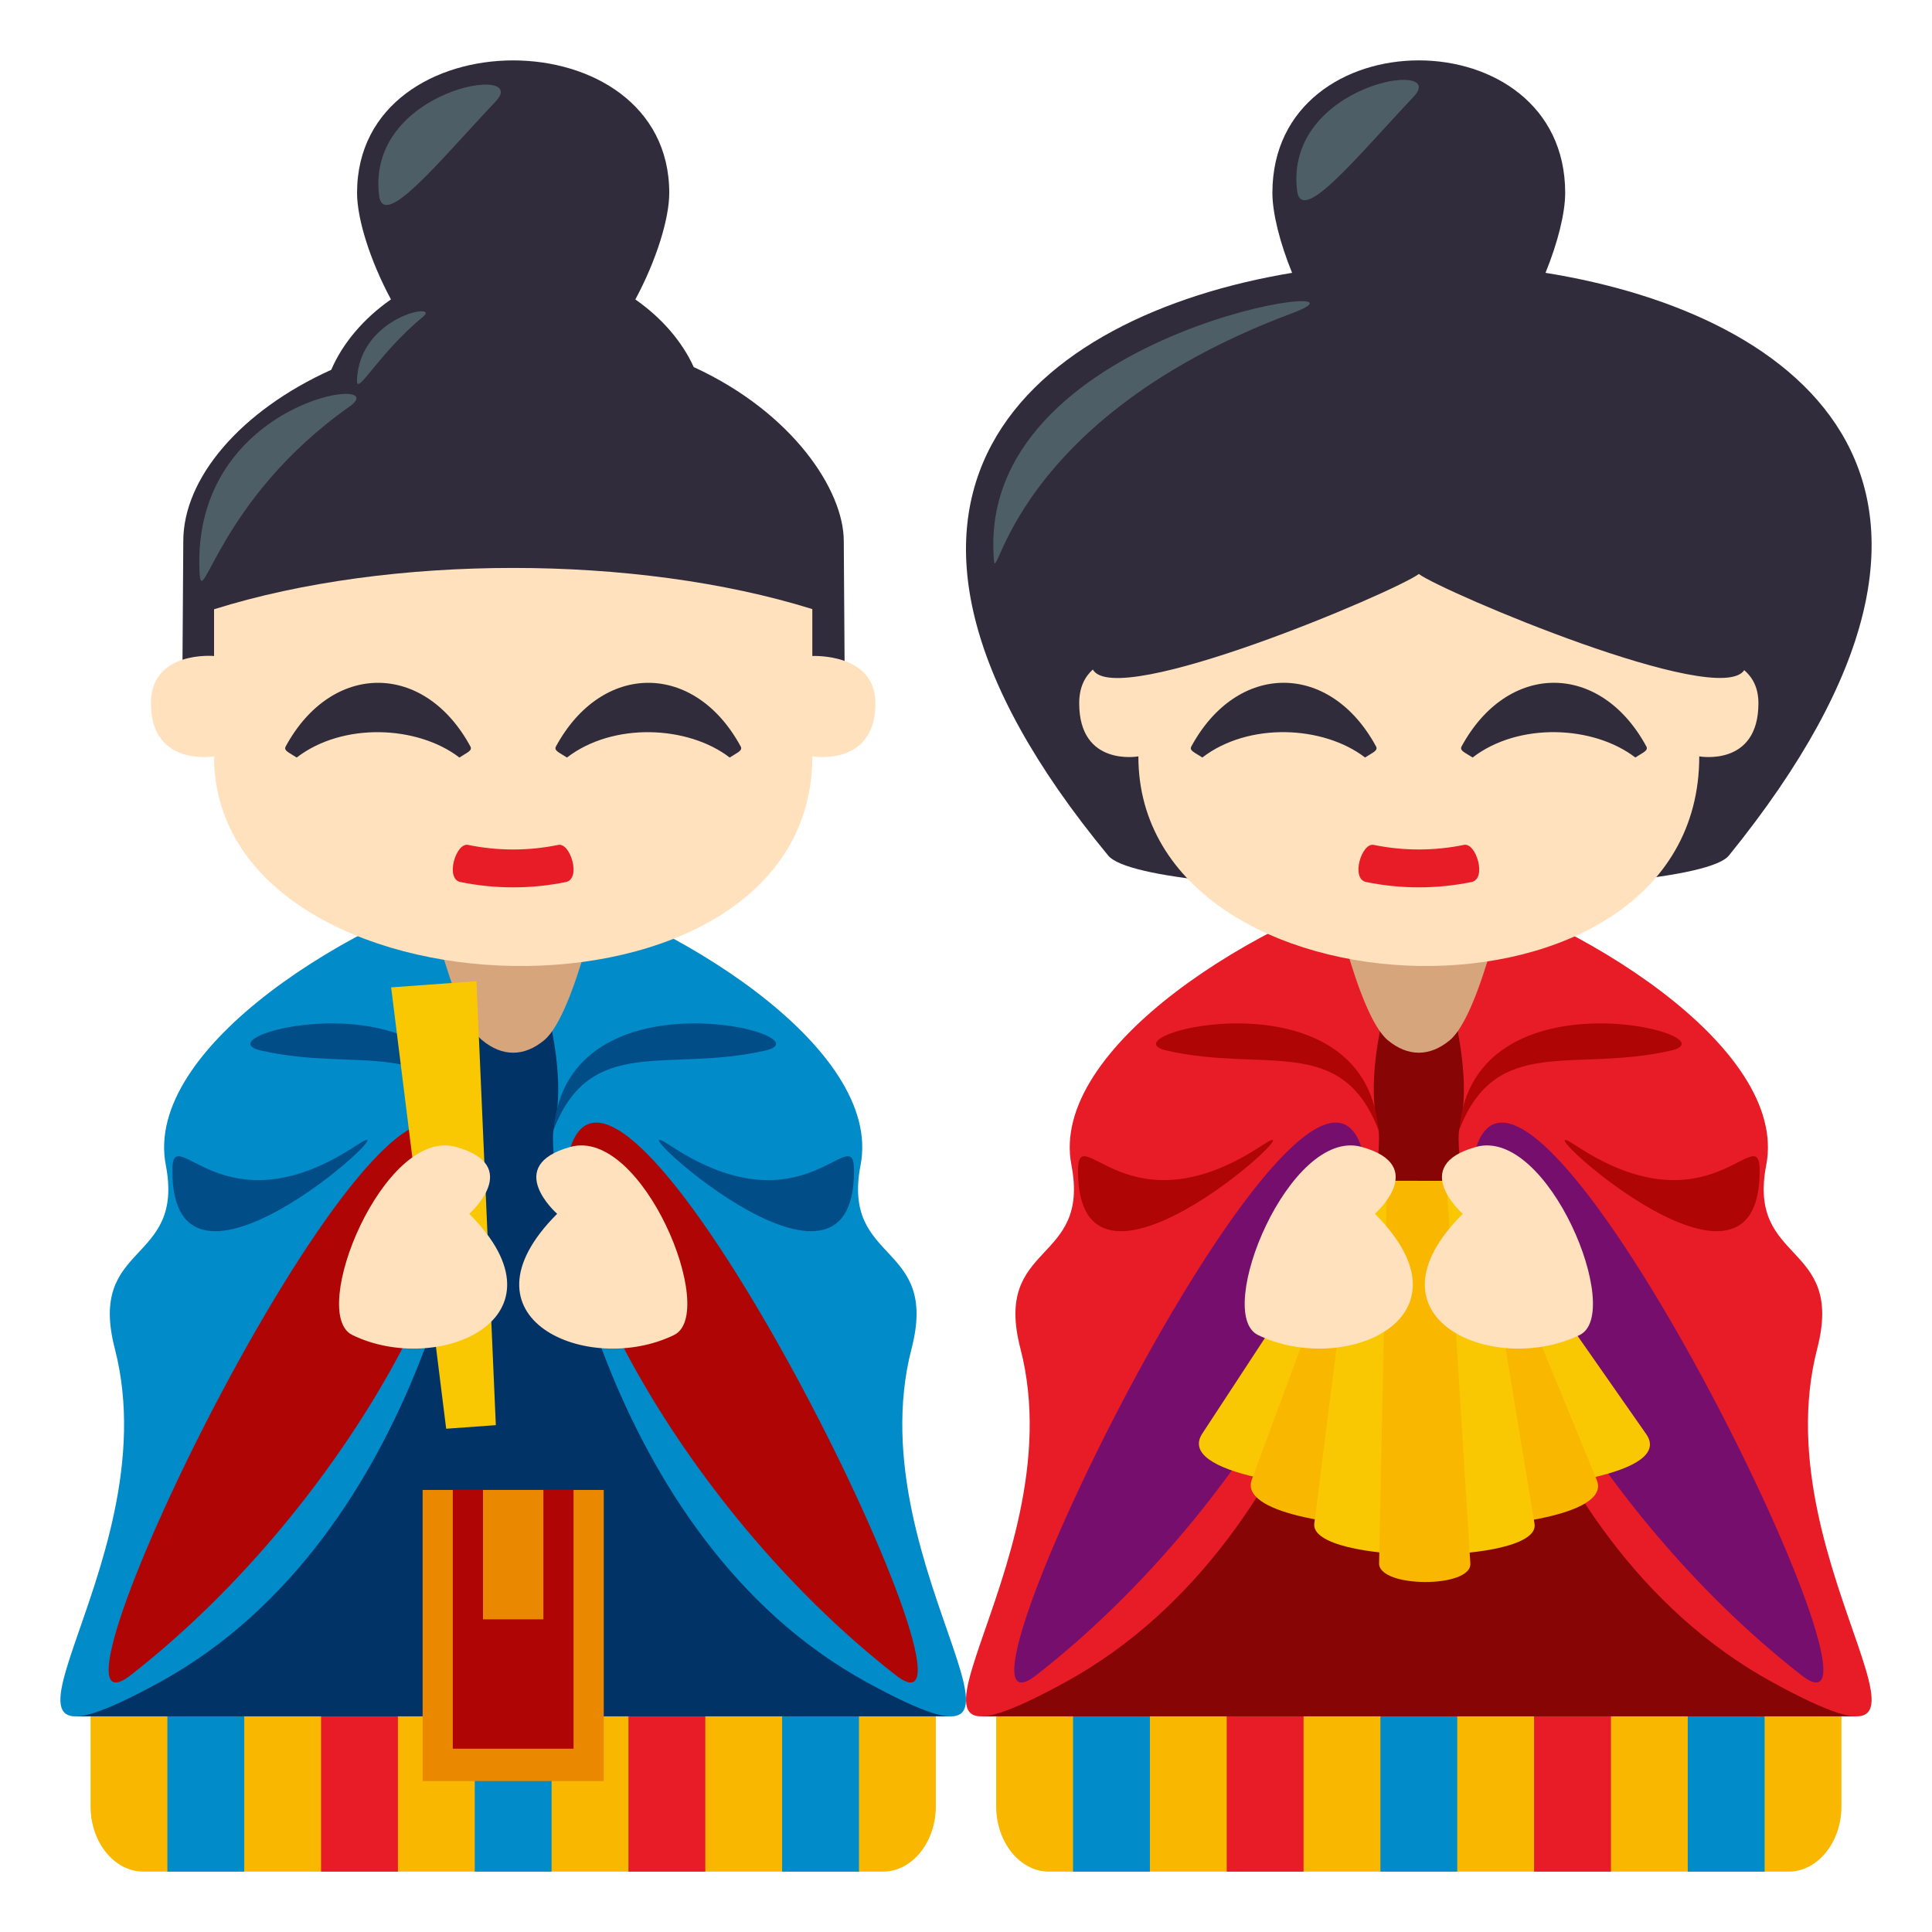 <?xml version="1.0" encoding="utf-8"?>
<!-- Generator: Adobe Illustrator 15.0.0, SVG Export Plug-In . SVG Version: 6.00 Build 0)  -->
<!DOCTYPE svg PUBLIC "-//W3C//DTD SVG 1.1//EN" "http://www.w3.org/Graphics/SVG/1.1/DTD/svg11.dtd">
<svg version="1.1" id="Layer_1" xmlns="http://www.w3.org/2000/svg" xmlns:xlink="http://www.w3.org/1999/xlink" x="0px" y="0px"
	 width="64px" height="64px" viewBox="0 0 64 64" enable-background="new 0 0 64 64" xml:space="preserve">
<path fill="#F9B700" d="M61,55.517H33v4.322C33,61.027,33.787,62,34.75,62h24.5c0.962,0,1.75-0.973,1.75-2.161V55.517z"/>
<rect x="35.546" y="55.517" fill="#018BC9" width="2.546" height="6.483"/>
<rect x="40.637" y="55.517" fill="#E81C27" width="2.545" height="6.483"/>
<rect x="45.728" y="55.517" fill="#018BC9" width="2.545" height="6.483"/>
<rect x="50.818" y="55.517" fill="#E81C27" width="2.546" height="6.483"/>
<rect x="55.909" y="55.517" fill="#018BC9" width="2.546" height="6.483"/>
<path fill="#F9B700" d="M31,55.517H3v4.322C3,61.027,3.787,62,4.75,62h24.5c0.963,0,1.75-0.973,1.75-2.161V55.517z"/>
<rect x="5.545" y="55.517" fill="#018BC9" width="2.546" height="6.483"/>
<rect x="10.636" y="55.517" fill="#E81C27" width="2.545" height="6.483"/>
<rect x="15.727" y="55.517" fill="#018BC9" width="2.545" height="6.483"/>
<rect x="20.818" y="55.517" fill="#E81C27" width="2.546" height="6.483"/>
<rect x="25.909" y="55.517" fill="#018BC9" width="2.546" height="6.483"/>
<polygon fill="#870505" points="61.484,56.856 32.516,56.856 47.002,29.012 "/>
<path fill="#E81C27" d="M45.659,37.421c-0.853-3.416,2.227-8.7,1.142-8.409c-5.098,1.355-12.059,5.699-11.309,9.581
	c0.639,3.304-2.61,2.53-1.689,6.081c1.907,7.363-5.988,15.132,1.468,11.062C44.134,50.897,45.919,38.458,45.659,37.421z"/>
<path fill="#760E6D" d="M34.331,55.49c7.349-5.735,11.968-15.132,10.658-17.763C42.749,33.225,30.515,58.468,34.331,55.49z"/>
<path fill="#B00505" d="M38.636,34.798c-2.159-0.499,6.575-2.762,7.023,2.623C44.427,34.243,41.884,35.547,38.636,34.798z"/>
<path fill="#B00505" d="M35.71,38.783c0-1.765,1.635,2.112,6.096-0.84C43.983,36.502,35.71,44.304,35.71,38.783z"/>
<path fill="#E81C27" d="M48.341,37.421c0.854-3.416-2.227-8.7-1.142-8.409c5.099,1.355,12.06,5.699,11.31,9.581
	c-0.639,3.304,2.609,2.53,1.689,6.081c-1.907,7.363,5.986,15.132-1.468,11.062C49.867,50.897,48.082,38.458,48.341,37.421z"/>
<path fill="#760E6D" d="M59.67,55.49c-7.349-5.735-11.968-15.132-10.658-17.763C51.252,33.225,63.485,58.468,59.67,55.49z"/>
<path fill="#B00505" d="M55.365,34.798c2.159-0.499-6.575-2.762-7.024,2.623C49.574,34.243,52.117,35.547,55.365,34.798z"/>
<path fill="#B00505" d="M58.291,38.783c0-1.765-1.634,2.112-6.095-0.84C50.018,36.502,58.291,44.304,58.291,38.783z"/>
<path fill="#D6A57C" d="M48.027,34.458c-0.666,0.553-1.389,0.553-2.055,0C44.934,33.596,44,29,44,29h6
	C50,29,49.067,33.596,48.027,34.458z"/>
<polygon fill="#013366" points="31.484,56.856 2.516,56.856 17.001,29.012 "/>
<path fill="#018BC9" d="M15.659,37.421c-0.853-3.416,2.227-8.7,1.142-8.409c-5.098,1.355-12.059,5.699-11.309,9.581
	c0.639,3.304-2.609,2.53-1.689,6.081c1.907,7.363-5.987,15.132,1.468,11.062C14.133,50.897,15.918,38.458,15.659,37.421z"/>
<path fill="#B00505" d="M4.331,55.49c7.349-5.735,11.968-15.132,10.658-17.763C12.749,33.225,0.515,58.468,4.331,55.49z"/>
<path fill="#014D87" d="M8.635,34.798c-2.159-0.499,6.575-2.762,7.023,2.623C14.426,34.243,11.883,35.547,8.635,34.798z"/>
<path fill="#014D87" d="M5.709,38.783c0-1.765,1.635,2.112,6.096-0.84C13.983,36.502,5.709,44.304,5.709,38.783z"/>
<path fill="#018BC9" d="M18.34,37.421c0.854-3.416-2.227-8.7-1.142-8.409c5.099,1.355,12.06,5.699,11.31,9.581
	c-0.639,3.304,2.609,2.53,1.689,6.081c-1.907,7.363,5.987,15.132-1.468,11.062C19.867,50.897,18.082,38.458,18.34,37.421z"/>
<path fill="#B00505" d="M29.669,55.49c-7.349-5.735-11.968-15.132-10.658-17.763C21.251,33.225,33.485,58.468,29.669,55.49z"/>
<path fill="#014D87" d="M25.365,34.798c2.159-0.499-6.575-2.762-7.024,2.623C19.574,34.243,22.117,35.547,25.365,34.798z"/>
<path fill="#014D87" d="M28.291,38.783c0-1.765-1.634,2.112-6.095-0.84C20.017,36.502,28.291,44.304,28.291,38.783z"/>
<rect x="14" y="49.356" fill="#EA8800" width="6" height="9.644"/>
<rect x="15" y="49.356" fill="#B00505" width="4" height="8.572"/>
<rect x="16" y="49.356" fill="#EA8800" width="2" height="4.286"/>
<path fill="#D6A57C" d="M18.027,34.458c-0.666,0.553-1.389,0.553-2.055,0C14.933,33.596,14,29,14,29h6
	C20,29,19.067,33.596,18.027,34.458z"/>
<path fill="#FFE1BD" d="M18.9,37.992c2.381-0.655,4.905,5.512,3.43,6.231c-2.833,1.383-7.341-0.541-3.874-4.014
	C18.456,40.21,16.64,38.614,18.9,37.992z"/>
<polygon fill="#F9C802" points="16.425,47.21 14.78,47.329 12.957,32.708 15.783,32.503 "/>
<path fill="#FFE1BD" d="M15.1,37.992c-2.382-0.655-4.905,5.512-3.43,6.231c2.833,1.383,7.341-0.541,3.874-4.014
	C15.544,40.21,17.359,38.614,15.1,37.992z"/>
<path fill="#302C3B" d="M51.197,9.038c0.412-1.012,0.652-1.99,0.652-2.648c0-5.852-9.699-5.854-9.699,0
	c0,0.658,0.24,1.637,0.652,2.648c-8.522,1.412-15.98,7.32-6.092,19.303c1.281,1.551,19.347,1.498,20.562,0
	C67.161,16.138,59.774,10.417,51.197,9.038z"/>
<path fill="#FFE1BD" d="M57.781,22.2C56.924,23.481,47.81,19.61,47,19.015c-0.813,0.6-10.033,4.514-10.799,3.164
	c-0.257,0.234-0.451,0.576-0.451,1.117c0,2.117,1.96,1.76,1.96,1.76c0,8.939,18.58,9.574,18.58,0c0,0,1.96,0.357,1.96-1.76
	C58.25,22.769,58.047,22.431,57.781,22.2z"/>
<g>
	<path fill="#E81C27" d="M48.754,29.216c-1.156,0.238-2.351,0.238-3.507,0c-0.504-0.111-0.141-1.318,0.263-1.227
		c0.982,0.201,1.998,0.201,2.981,0C48.896,27.897,49.26,29.103,48.754,29.216z"/>
</g>
<g>
	<path fill="#302C3B" d="M45.584,24.728c-1.525-2.813-4.595-2.813-6.12,0c-0.076,0.141,0.123,0.205,0.365,0.365
		c1.529-1.174,4.002-1.064,5.39,0C45.461,24.933,45.659,24.868,45.584,24.728z"/>
	<path fill="#302C3B" d="M54.538,24.728c-1.526-2.813-4.596-2.813-6.122,0c-0.074,0.141,0.123,0.205,0.366,0.365
		c1.528-1.174,4.003-1.064,5.39,0C54.415,24.933,54.612,24.868,54.538,24.728z"/>
</g>
<path fill-rule="evenodd" clip-rule="evenodd" fill="#4E5E67" d="M42.967,6.312c0.141,1.178,1.989-1.127,3.859-3.105
	C48.034,1.931,42.545,2.771,42.967,6.312z"/>
<path fill-rule="evenodd" clip-rule="evenodd" fill="#4E5E67" d="M32.909,18.265c0.079,2.031-0.008-4.193,9.917-7.898
	C46.288,9.073,32.617,10.813,32.909,18.265z"/>
<path fill="#302C3B" d="M27.951,17.921c0-1.678-1.697-4.258-4.97-5.761c-0.381-0.84-1.054-1.626-1.934-2.24
	c0.701-1.304,1.123-2.682,1.123-3.529c0-5.853-10.342-5.854-10.342,0c0,0.848,0.422,2.224,1.123,3.527
	c-0.911,0.636-1.604,1.458-1.978,2.332c-3.014,1.361-4.901,3.598-4.901,5.671l-0.041,6.083h21.961L27.951,17.921z"/>
<path fill="#FFE1BD" d="M26.909,25.056c0,0,2.091,0.358,2.091-1.76c0-1.674-2.091-1.565-2.091-1.565v-1.554
	c-5.825-1.816-13.995-1.822-19.818,0.006v1.548c0,0-2.091-0.192-2.091,1.565c0,2.118,2.091,1.76,2.091,1.76
	C7.09,33.996,26.909,34.63,26.909,25.056z"/>
<g>
	<path fill="#E81C27" d="M18.753,29.217c-1.156,0.237-2.351,0.237-3.508,0c-0.504-0.112-0.14-1.319,0.264-1.228
		c0.982,0.202,1.998,0.202,2.98,0C18.894,27.897,19.258,29.104,18.753,29.217z"/>
</g>
<g>
	<path fill="#302C3B" d="M15.583,24.729c-1.524-2.813-4.595-2.813-6.12,0c-0.075,0.141,0.123,0.205,0.365,0.365
		c1.529-1.174,4.003-1.064,5.39,0C15.46,24.934,15.658,24.869,15.583,24.729z"/>
	<path fill="#302C3B" d="M24.537,24.729c-1.525-2.813-4.596-2.813-6.121,0c-0.075,0.141,0.123,0.205,0.365,0.365
		c1.529-1.174,4.004-1.064,5.391,0C24.414,24.934,24.612,24.869,24.537,24.729z"/>
</g>
<path fill-rule="evenodd" clip-rule="evenodd" fill="#4E5E67" d="M12.557,6.47c0.14,1.178,1.988-1.126,3.859-3.106
	C17.625,2.089,12.134,2.928,12.557,6.47z"/>
<path fill-rule="evenodd" clip-rule="evenodd" fill="#4E5E67" d="M6.609,18.938c0.066,1.414,0.607-2.392,4.965-5.467
	C13.14,12.365,6.341,13.176,6.609,18.938z"/>
<path fill-rule="evenodd" clip-rule="evenodd" fill="#4E5E67" d="M11.825,12.592c-0.022,0.567,0.698-0.871,2.193-2.104
	C14.609,10.002,11.909,10.458,11.825,12.592z"/>
<path fill="#F9C802" d="M45.31,39.12l3.367,0.006c0,0,0,0,5.855,8.38c1.791,2.559-16.406,2.582-14.705-0.016
	C45.31,39.12,45.31,39.12,45.31,39.12z"/>
<path fill="#F9B700" d="M45.134,39.116l3.689,0.006c0,0,0,0,4.073,9.907c0.874,2.123-12.224,2.129-11.429-0.014
	C45.134,39.116,45.134,39.116,45.134,39.116z"/>
<path fill="#F9C802" d="M44.976,39.112l3.986,0.008c0,0,0,0,1.871,11.36c0.227,1.371-7.47,1.366-7.295-0.011
	C44.976,39.112,44.976,39.112,44.976,39.112z"/>
<path fill="#F9B700" d="M45.946,39.121l1.971,0.005c0,0,0,0,0.79,12.666c0.052,0.824-3.042,0.817-3.023-0.008
	C45.946,39.121,45.946,39.121,45.946,39.121z"/>
<path fill="#FFE1BD" d="M45.101,37.992c-2.382-0.655-4.905,5.512-3.43,6.231c2.833,1.383,7.341-0.541,3.874-4.014
	C45.545,40.21,47.359,38.614,45.101,37.992z"/>
<path fill="#FFE1BD" d="M48.9,37.992c2.381-0.655,4.905,5.512,3.43,6.231c-2.833,1.383-7.341-0.541-3.874-4.014
	C48.456,40.21,46.641,38.614,48.9,37.992z"/>
</svg>
